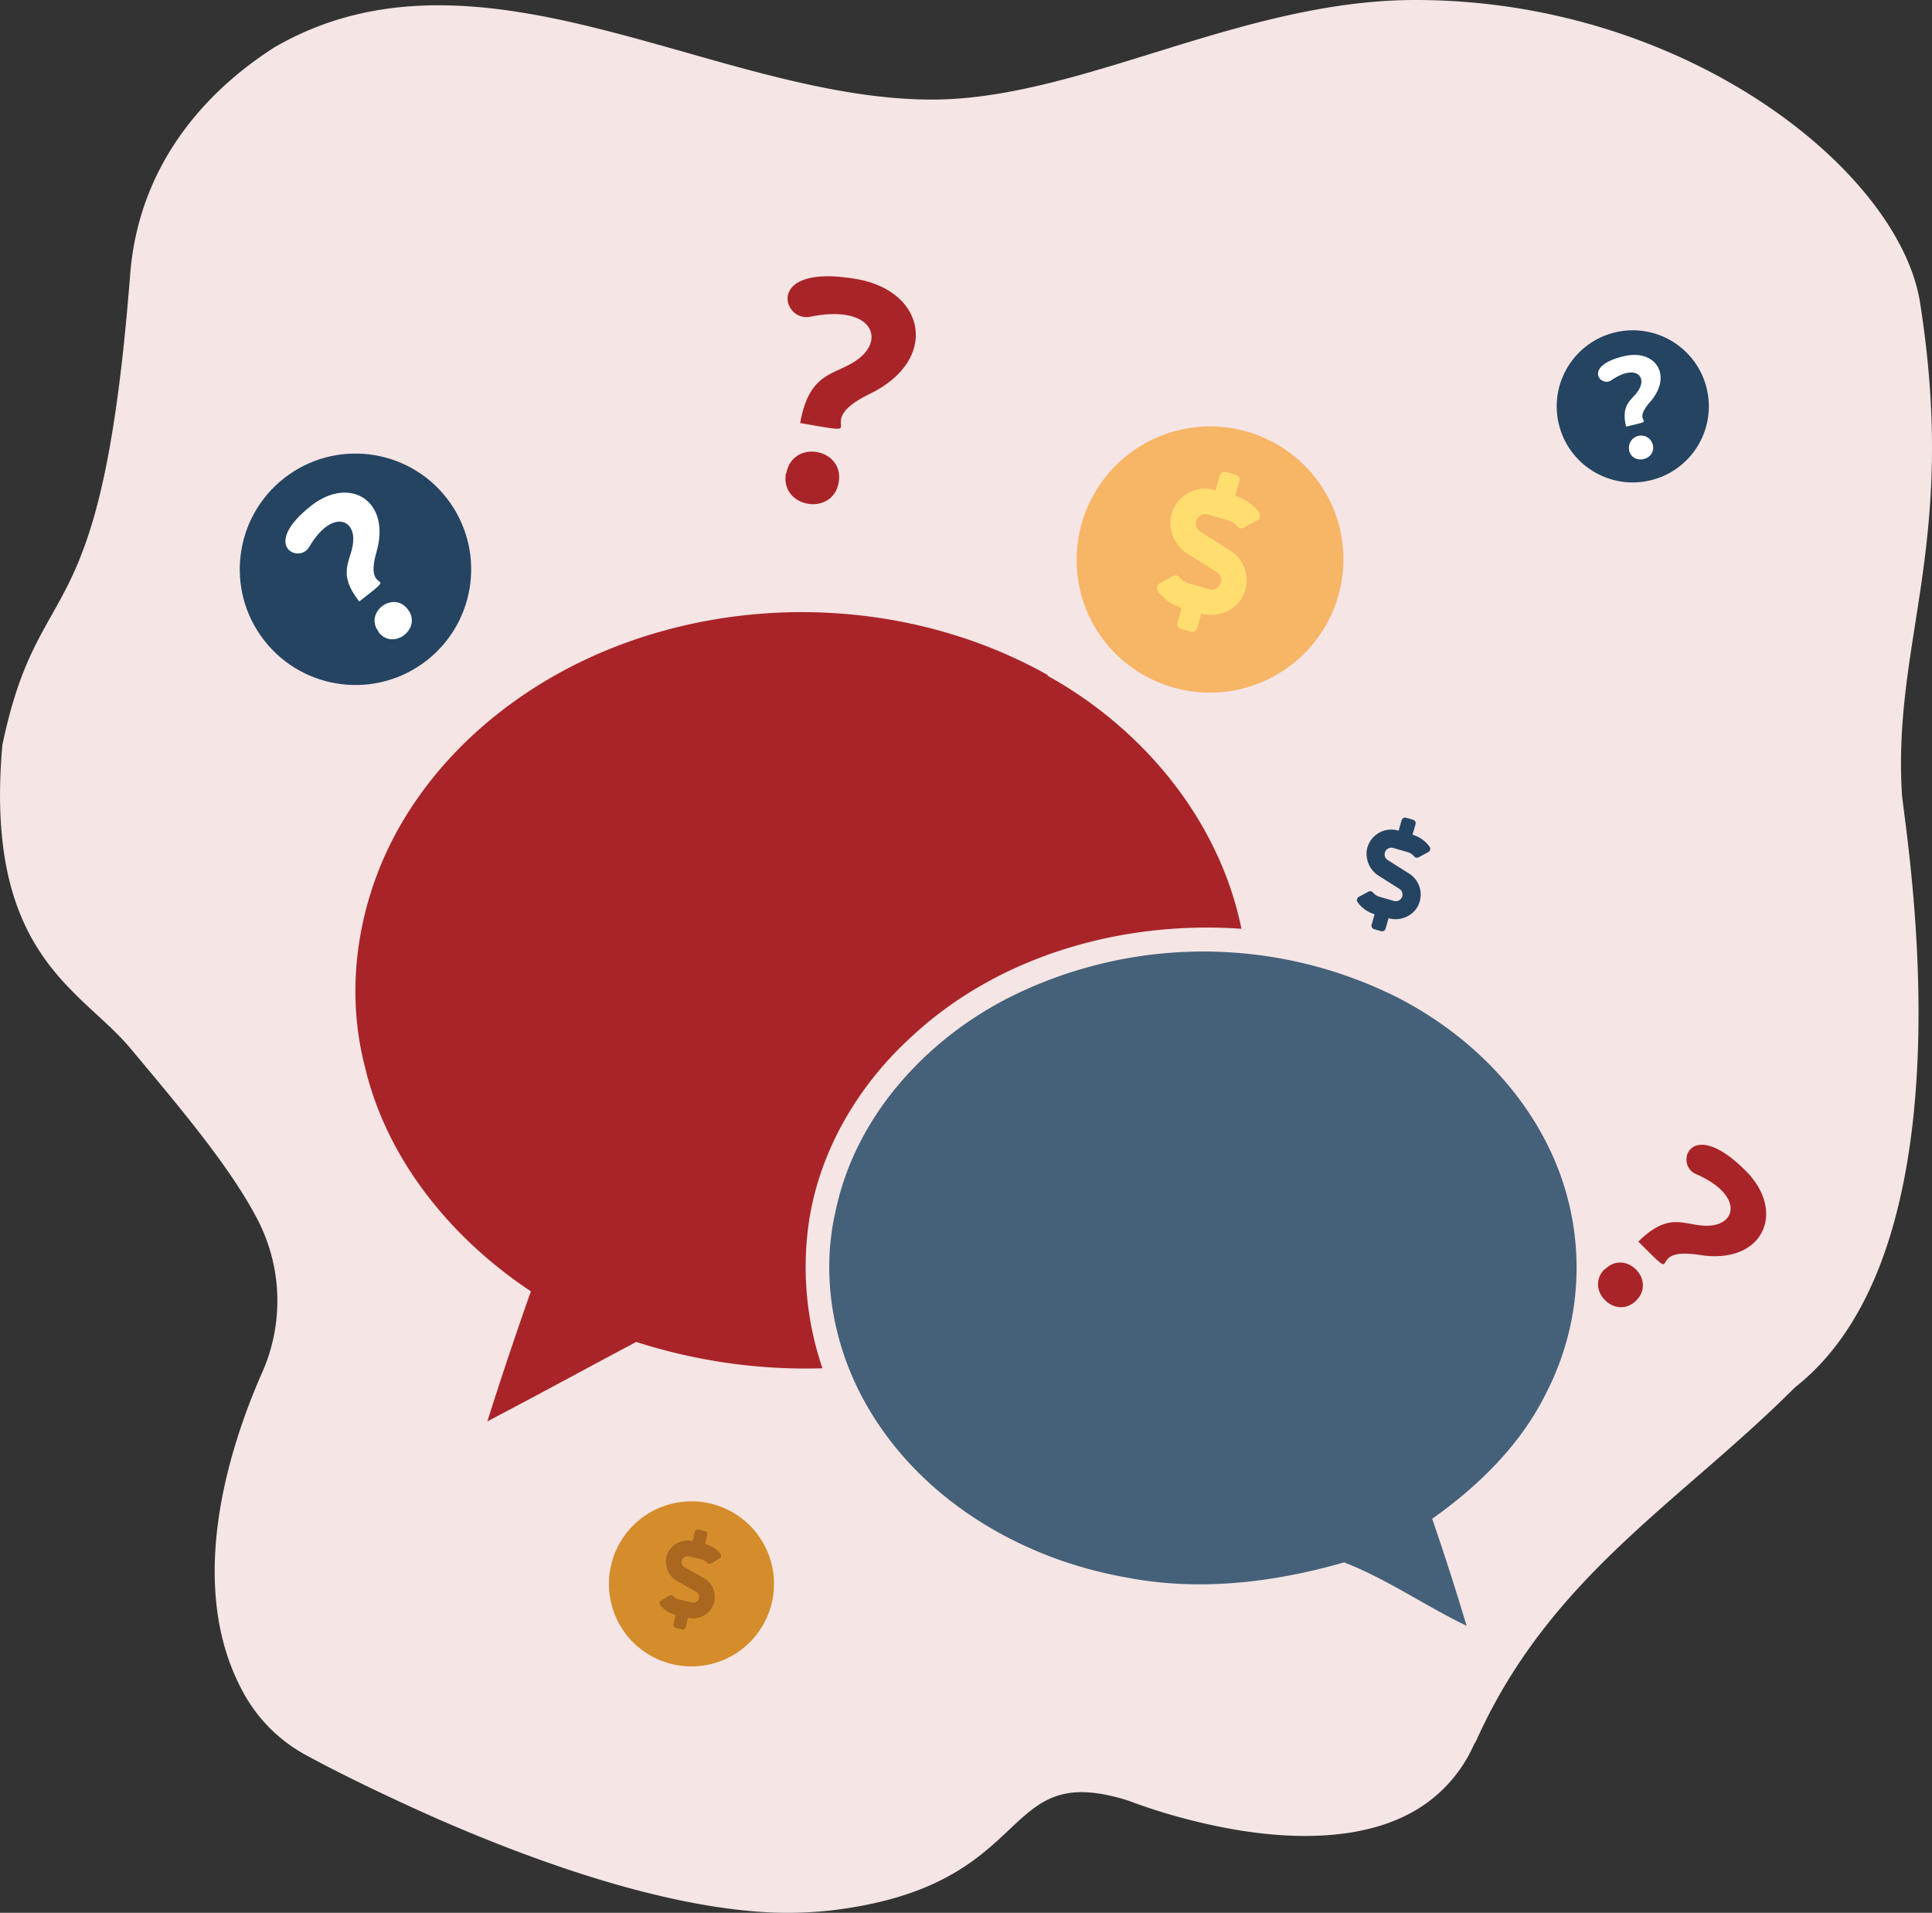 <svg xmlns="http://www.w3.org/2000/svg" width="346.391" height="342.892" viewBox="0 0 346.391 342.892">
  <rect x="0" y="0" width="346.391" height="342.892" fill="#333333" stroke="none"/>
  <g id="Group_1076" data-name="Group 1076" transform="translate(-32.804 -136)">
    <path id="Path_84" data-name="Path 84" d="M366.646,246.431C346,267.081,322.79,280.3,309.588,309.574c0,.115-.115.115-.115.23a2.512,2.512,0,0,1-.344.574,25.71,25.71,0,0,1-11.251,12.284c-11.366,6.2-27.094,4.363-38,1.722a102.111,102.111,0,0,1-12.514-3.789c-.23-.115-.459-.115-.689-.23-23.42-7.118-15.384,15.5-53.155,19.861a72.416,72.416,0,0,1-10.1.344h0c-19.287-.8-42.134-8.955-59.814-16.647-9.873-4.363-18.254-8.5-23.306-11.251a27.984,27.984,0,0,1-11.94-11.71c-10.218-18.828-2.755-43.167,3.559-57.4a31.657,31.657,0,0,0-1.148-27.668c-4.937-9.3-13.777-19.747-22.617-30.309s-26.236-16.7-22.9-54.308c6.733-32.3,17.719-17.652,22.9-84.214C70,22.684,87.755,10.243,94.085,6.173c36.806-21.25,79.13,9.4,117.84,9.4,26.547,0,55.34-17.851,86.672-17.851,48.5,0,86.773,30.656,90.486,54.276,6.778,43.112-4.878,60.289-3.264,87.909C386.152,145.609,399.575,220.573,366.646,246.431Z" transform="translate(-12.025 138.277)" fill="#f5e5e5"/>
    <g id="Group_1073" data-name="Group 1073" transform="translate(17 9.033)">
      <g id="Group_1066" data-name="Group 1066" transform="translate(96.833 209.521)">
        <path id="Icon_simple-wechat" data-name="Icon simple-wechat" d="M124.225,14.388C101.465,1.58,73.122-.345,48.637,8.5,32.545,14.3,17.986,25.061,8.991,39.7.827,52.93-2.229,69.423,1.7,84.557c3.95,16.785,15.608,30.861,29.757,40.257-2.737,7.754-5.337,15.5-7.8,23.308,8.894-4.652,17.789-9.515,26.692-14.24a99.084,99.084,0,0,0,33.388,4.725,56.183,56.183,0,0,1-2.326-26.92C83.466,99.18,90.308,87.741,99.6,79.266c15.745-14.733,38.049-20.945,59.259-19.44C154.885,40.35,141.2,23.893,123.979,14.4h.246Z" transform="translate(-17.304 24.118)" fill="#a92428"/>
        <path id="Icon_simple-wechat-2" data-name="Icon simple-wechat" d="M205.341,94c-5.556-12.589-16.037-22.587-28.206-28.745a77.645,77.645,0,0,0-69.595.274c-14.879,7.635-27.3,21.319-30.824,37.967-2.9,12.26-.3,25.461,6.2,36.134,9.679,16.074,27.176,26.336,45.347,29.629,13.164,2.673,26.783,1.086,39.573-2.6,7.681,2.974,14.523,7.79,21.967,11.366-1.925-6.449-3.977-12.826-6.167-19.175,8.356-5.93,15.928-13.328,20.471-22.614A49.037,49.037,0,0,0,205.341,94Zm-30.98,5.61c-2.335,5.346,3.156-5.857,0,.009Z" transform="translate(-7.889 30.86)" fill="#456079"/>
      </g>
      <g id="Group_776" data-name="Group 776" transform="matrix(0.788, -0.616, 0.616, 0.788, 50.417, 225.451)">
        <circle id="Ellipse_19" data-name="Ellipse 19" cx="20.74" cy="20.74" r="20.74" fill="#244461"/>
        <path id="Path_97" data-name="Path 97" d="M4.264,18.828c0-7.22,3.928-6.5,6.217-9.7,2.09-3-.617-6.164-7.314-3.511C-.093,6.906-3.635,0,8.119,0c8.745,0,11.827,8.191,3.939,13.823C5.173,18.859,14.21,18.828,4.264,18.828Zm-.606,6.447c0-4.357,6.6-4.336,6.6,0s-6.655,4.357-6.655,0Z" transform="translate(13.456 6.875)" fill="#fff"/>
      </g>
      <g id="Group_1079" data-name="Group 1079" transform="matrix(0.974, -0.225, 0.225, 0.974, 292.192, 189.595)">
        <circle id="Ellipse_19-2" data-name="Ellipse 19" cx="13.641" cy="13.641" r="13.641" fill="#244461"/>
        <path id="Path_97-2" data-name="Path 97" d="M2.8,12.383c0-4.749,2.584-4.274,4.089-6.377C8.268,4.034,6.488,1.952,2.083,3.7-.061,4.542-2.391,0,5.34,0c5.752,0,7.779,5.388,2.591,9.092C3.4,12.4,9.346,12.383,2.8,12.383Zm-.4,4.24a2.172,2.172,0,0,1,4.343,0c0,2.852-4.377,2.866-4.377,0Z" transform="translate(8.85 4.522)" fill="#fff"/>
      </g>
      <g id="Group_1069" data-name="Group 1069" transform="translate(219.405 195.804) rotate(22)">
        <path id="Path_3549" data-name="Path 3549" d="M23.929,0A23.93,23.93,0,0,1,38.507,42.905a23.448,23.448,0,0,1-14.579,4.952A23.929,23.929,0,0,1,23.929,0Z" transform="matrix(0.616, 0.788, -0.788, 0.616, 28.229, -9.484)" fill="#f7b566"/>
        <g id="Group_1071" data-name="Group 1071" transform="translate(21.293 0.243) rotate(40)">
          <path id="Icon_awesome-dollar-sign" data-name="Icon awesome-dollar-sign" d="M11.954,13.339,5.781,11.533a1.686,1.686,0,0,1,.474-3.3h3.789A3.488,3.488,0,0,1,12,8.83a.891.891,0,0,0,1.114-.114L15.1,6.772a.926.926,0,0,0-.1-1.4,8.081,8.081,0,0,0-4.943-1.714V.914A.917.917,0,0,0,9.142,0H7.313A.917.917,0,0,0,6.4.914V3.658H6.256A6.262,6.262,0,0,0,.026,10.493a6.542,6.542,0,0,0,4.789,5.521l5.858,1.714a1.686,1.686,0,0,1-.474,3.3H6.41a3.488,3.488,0,0,1-1.955-.6.891.891,0,0,0-1.114.114L1.352,22.488a.926.926,0,0,0,.1,1.4A8.081,8.081,0,0,0,6.4,25.6v2.743a.917.917,0,0,0,.914.914H9.142a.917.917,0,0,0,.914-.914V25.592A6.456,6.456,0,0,0,16.1,21.437a6.276,6.276,0,0,0-4.143-8.1Z" transform="matrix(0.695, -0.719, 0.719, 0.695, 0, 11.837)" fill="#ffde6f"/>
        </g>
      </g>
      <g id="Group_1080" data-name="Group 1080" transform="translate(256.24 262.22) rotate(22)">
        <g id="Group_1071-2" data-name="Group 1071" transform="translate(15.302 0.243) rotate(40)">
          <path id="Icon_awesome-dollar-sign-2" data-name="Icon awesome-dollar-sign" d="M8.49,9.473,4.106,8.191a1.2,1.2,0,0,1,.337-2.346H7.134a2.477,2.477,0,0,1,1.388.426.633.633,0,0,0,.791-.081l1.412-1.38a.658.658,0,0,0-.073-.994A5.739,5.739,0,0,0,7.142,2.6V.649A.651.651,0,0,0,6.493,0h-1.3a.651.651,0,0,0-.649.649V2.6h-.1A4.447,4.447,0,0,0,.019,7.452a4.646,4.646,0,0,0,3.4,3.921L7.58,12.59a1.2,1.2,0,0,1-.337,2.346H4.553a2.477,2.477,0,0,1-1.388-.426.633.633,0,0,0-.791.081L.96,15.971a.658.658,0,0,0,.073.994,5.739,5.739,0,0,0,3.511,1.218v1.948a.651.651,0,0,0,.649.649h1.3a.651.651,0,0,0,.649-.649V18.175a4.585,4.585,0,0,0,4.29-2.951A4.457,4.457,0,0,0,8.49,9.473Z" transform="matrix(0.695, -0.719, 0.719, 0.695, 0, 8.407)" fill="#244461"/>
        </g>
      </g>
      <g id="Group_1078" data-name="Group 1078" transform="matrix(0.946, 0.326, -0.326, 0.946, 132.789, 396.556)">
        <path id="Path_3549-2" data-name="Path 3549" d="M14.784,0a14.785,14.785,0,0,1,9.007,26.509,14.487,14.487,0,0,1-9.007,3.06A14.784,14.784,0,0,1,14.784,0Z" transform="matrix(0.616, 0.788, -0.788, 0.616, 13.817, -9.484)" fill="#d48d2a"/>
        <g id="Group_1071-3" data-name="Group 1071" transform="translate(9.532 -3.474) rotate(40)">
          <path id="Icon_awesome-dollar-sign-3" data-name="Icon awesome-dollar-sign" d="M7.385,8.241,3.572,7.125a1.041,1.041,0,0,1,.293-2.041H6.206a2.155,2.155,0,0,1,1.208.371A.55.55,0,0,0,8.1,5.385l1.229-1.2a.572.572,0,0,0-.064-.865A4.993,4.993,0,0,0,6.213,2.26V.565A.567.567,0,0,0,5.648,0H4.518a.567.567,0,0,0-.565.565V2.26H3.865A3.869,3.869,0,0,0,.016,6.483,4.042,4.042,0,0,0,2.975,9.894l3.619,1.059A1.041,1.041,0,0,1,6.3,12.994H3.96a2.155,2.155,0,0,1-1.208-.371.55.55,0,0,0-.689.071l-1.229,1.2a.572.572,0,0,0,.064.865,4.993,4.993,0,0,0,3.054,1.059v1.695a.567.567,0,0,0,.565.565h1.13a.567.567,0,0,0,.565-.565v-1.7a3.989,3.989,0,0,0,3.732-2.567,3.877,3.877,0,0,0-2.56-5Z" transform="matrix(0.695, -0.719, 0.719, 0.695, 0, 7.314)" fill="#a96720"/>
        </g>
      </g>
      <path id="Path_3548" data-name="Path 3548" d="M6.153,27.173c0-10.42,5.67-9.379,8.972-13.994,3.016-4.328-.89-8.9-10.555-5.067C-.134,9.967-5.246,0,11.718,0,24.339,0,28.787,11.822,17.4,19.95,7.466,27.218,20.509,27.173,6.153,27.173Zm-.875,9.3c0-6.288,9.53-6.258,9.53,0s-9.605,6.288-9.605,0Z" transform="matrix(0.985, 0.174, -0.174, 0.985, 157.933, 174.967)" fill="#a92428"/>
      <path id="Path_3639" data-name="Path 3639" d="M5.116,22.593c0-8.663,4.714-7.8,7.46-11.635,2.507-3.6-.74-7.4-8.776-4.213C-.112,8.287-4.362,0,9.743,0c10.494,0,14.193,9.829,4.727,16.587C6.207,22.63,17.052,22.593,5.116,22.593Zm-.727,7.736c0-5.228,7.924-5.2,7.924,0s-7.986,5.228-7.986,0Z" transform="translate(321.902 329.951) rotate(45)" fill="#a92428"/>
    </g>
  </g>
</svg>
